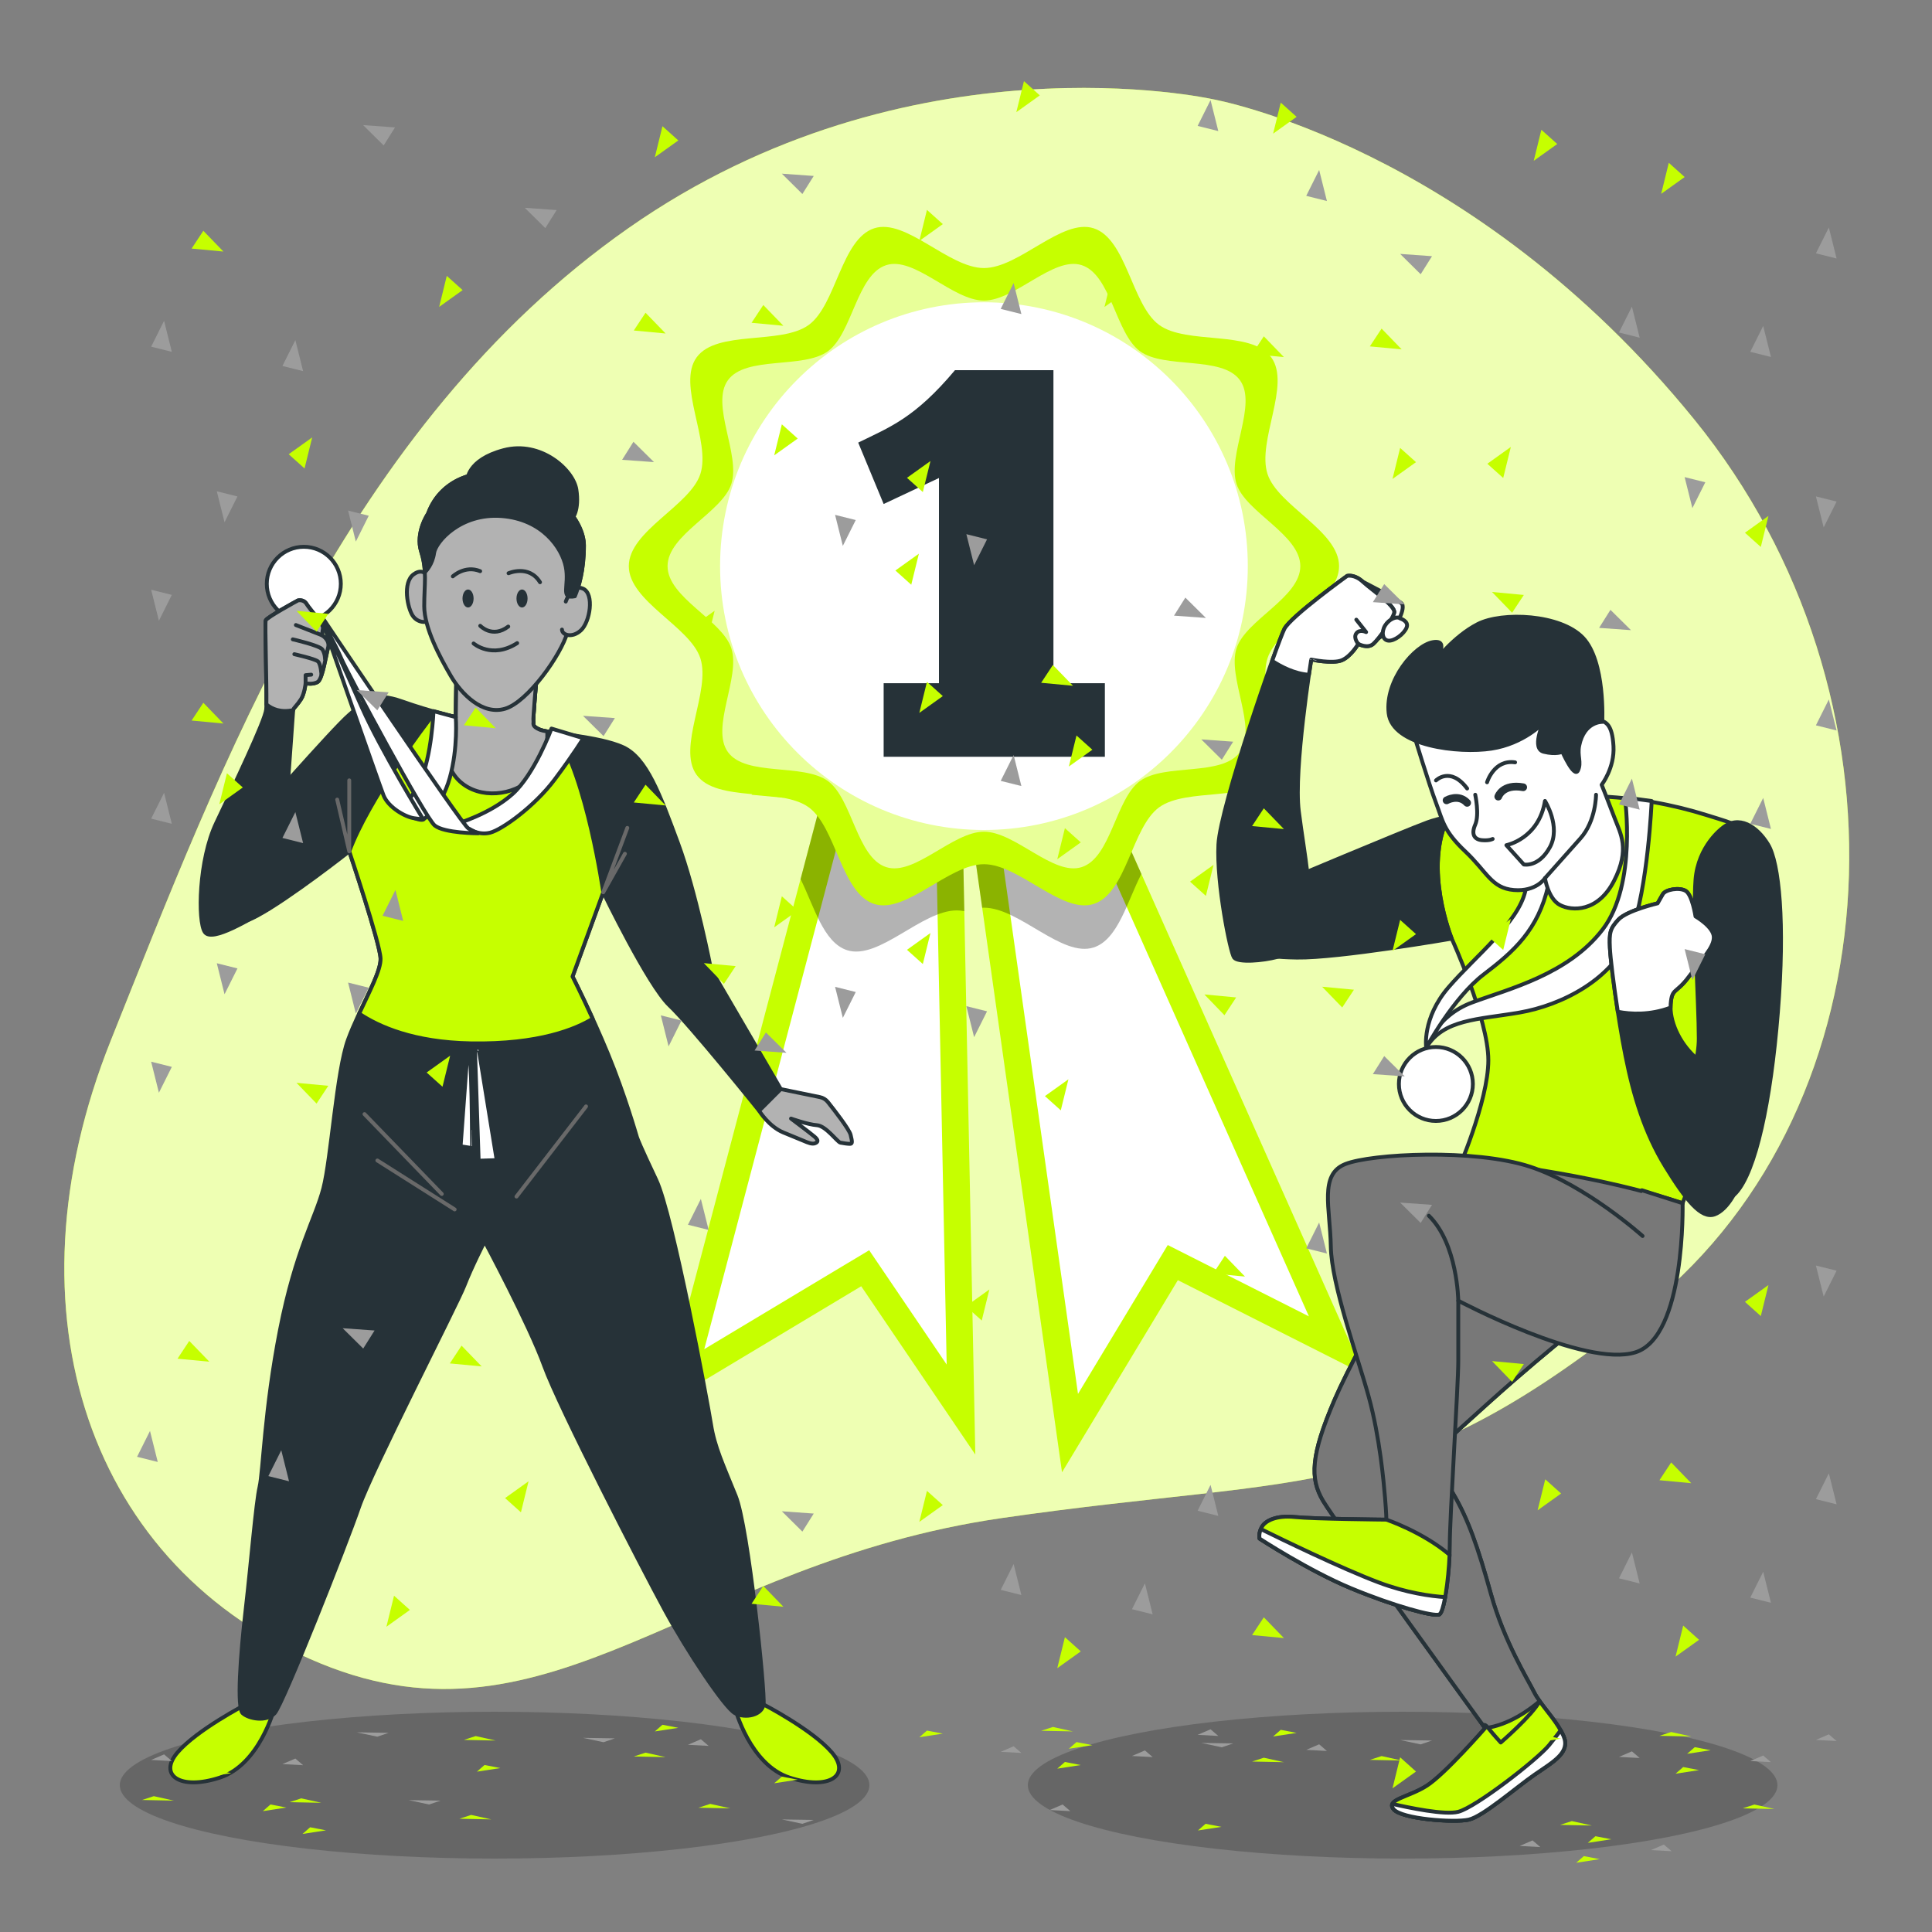 <?xml version="1.0" encoding="utf-8"?>
<!-- Generator: Adobe Illustrator 27.5.0, SVG Export Plug-In . SVG Version: 6.00 Build 0)  -->
<svg version="1.1" xmlns="http://www.w3.org/2000/svg" xmlns:xlink="http://www.w3.org/1999/xlink" x="0px" y="0px"
	 viewBox="0 0 500 500" style="enable-background:new 0 0 500 500;" xml:space="preserve">
<rect x="0" y="0" width="500" height="500" fill="#808080" stroke="none"/>
<g id="Background_Simple">
	<g>
		<path style="fill:#C6FF00;" d="M313.792,25.663c0,0-78.52-17.54-151.245,33.444C89.822,110.092,57.112,198.281,28.714,269.18
			c-28.398,70.899-5.235,136.946,54.321,161.348c59.556,24.402,95.776-26.032,176.396-37.683
			c80.62-11.651,103.055-2.985,167.249-55.056c64.193-52.071,69.639-158.002,11.84-229.172
			C380.72,37.446,313.792,25.663,313.792,25.663z"/>
		<path style="opacity:0.7;fill:#FFFFFF;" d="M313.792,25.663c0,0-78.52-17.54-151.245,33.444
			C89.822,110.092,57.112,198.281,28.714,269.18c-28.398,70.899-5.235,136.946,54.321,161.348
			c59.556,24.402,95.776-26.032,176.396-37.683c80.62-11.651,103.055-2.985,167.249-55.056
			c64.193-52.071,69.639-158.002,11.84-229.172C380.72,37.446,313.792,25.663,313.792,25.663z"/>
	</g>
</g>
<g id="Medal">
	<g>
		<g>
			<g>
				<defs>
					<polygon id="XMLID_2_" points="216.975,190.404 171.206,363.884 222.881,332.879 252.409,376.434 248.718,194.095 					"/>
				</defs>
				<use xlink:href="#XMLID_2_"  style="overflow:visible;fill:#C6FF00;"/>
				<clipPath id="XMLID_00000135680011877499886180000008978302121740083861_">
					<use xlink:href="#XMLID_2_"  style="overflow:visible;"/>
				</clipPath>
				<polygon style="clip-path:url(#XMLID_00000135680011877499886180000008978302121740083861_);fill:#FFFFFF;" points="
					224.94,323.556 182.263,349.161 222.147,197.988 241.906,200.285 245,353.146 				"/>
				<path style="opacity:0.3;clip-path:url(#XMLID_00000135680011877499886180000008978302121740083861_);" d="M249.563,235.801
					l-0.844-41.707l-31.743-3.691l-9.79,37.109c3.495,7.036,5.897,16.401,12.02,18.389c8.228,2.671,19.288-10.288,28.407-10.288
					C248.252,235.613,248.904,235.683,249.563,235.801z"/>
			</g>
			<g>
				<defs>
					<polygon id="XMLID_1_" points="280.058,191.726 352.998,355.647 304.829,331.306 274.849,381.029 249.314,200.449 					"/>
				</defs>
				<use xlink:href="#XMLID_1_"  style="overflow:visible;fill:#C6FF00;"/>
				<clipPath id="XMLID_00000139997112575447955130000015092247700568398488_">
					<use xlink:href="#XMLID_1_"  style="overflow:visible;"/>
				</clipPath>
				<polygon style="clip-path:url(#XMLID_00000139997112575447955130000015092247700568398488_);fill:#FFFFFF;" points="
					257.03,205.47 276.166,200.04 338.743,340.672 302.213,322.213 278.985,360.738 				"/>
				<path style="opacity:0.3;clip-path:url(#XMLID_00000139997112575447955130000015092247700568398488_);" d="M280.058,191.726
					l-30.744,8.723l4.876,34.48c0.151-0.007,0.303-0.02,0.453-0.02c9.118,0,20.179,12.96,28.407,10.288
					c6.307-2.048,8.667-11.922,12.34-19.016L280.058,191.726z"/>
			</g>
			<path style="fill:#C6FF00;" d="M346.551,146.515c0,9.118-15.847,15.62-18.519,23.847c-2.769,8.527,6.134,23.084,0.968,30.182
				c-5.217,7.169-21.847,3.173-29.016,8.39c-7.098,5.166-8.407,22.243-16.934,25.012c-8.228,2.672-19.289-10.288-28.407-10.288
				c-9.118,0-20.179,12.96-28.407,10.288c-8.527-2.769-9.837-19.846-16.935-25.012c-7.169-5.217-23.799-1.222-29.016-8.391
				c-5.166-7.098,3.737-21.654,0.968-30.182c-2.672-8.228-18.519-14.729-18.519-23.848c0-9.118,15.847-15.619,18.519-23.847
				c2.769-8.527-6.134-23.084-0.968-30.182c5.217-7.169,21.847-3.173,29.016-8.391c7.098-5.165,8.407-22.243,16.934-25.012
				c8.228-2.672,19.289,10.288,28.407,10.288c9.118,0,20.179-12.96,28.407-10.288c8.527,2.769,9.837,19.846,16.935,25.012
				c7.169,5.217,23.799,1.222,29.016,8.391c5.165,7.098-3.737,21.654-0.968,30.182C330.703,130.895,346.551,137.397,346.551,146.515
				z"/>
			<path style="opacity:0.6;fill:#FFFFFF;" d="M336.522,146.515c0,8.123-14.118,13.915-16.498,21.245
				c-2.467,7.597,5.465,20.565,0.862,26.889c-4.648,6.387-19.463,2.827-25.85,7.475c-6.323,4.602-7.49,19.816-15.086,22.283
				c-7.33,2.38-17.184-9.165-25.307-9.165c-8.123,0-17.977,11.546-25.307,9.166c-7.597-2.467-8.763-17.681-15.087-22.283
				c-6.387-4.648-21.202-1.088-25.85-7.475c-4.602-6.323,3.329-19.292,0.863-26.888c-2.38-7.33-16.498-13.122-16.498-21.245
				c0-8.123,14.118-13.915,16.498-21.245c2.467-7.597-5.465-20.565-0.863-26.889c4.648-6.387,19.463-2.827,25.85-7.475
				c6.323-4.602,7.49-19.816,15.087-22.283c7.33-2.38,17.184,9.165,25.307,9.165c8.123,0,17.977-11.546,25.307-9.166
				c7.597,2.467,8.763,17.681,15.087,22.283c6.387,4.648,21.202,1.088,25.85,7.475c4.602,6.323-3.329,19.291-0.863,26.888
				C322.404,132.6,336.522,138.391,336.522,146.515z"/>
			<path style="fill:none;" d="M346.551,146.515c0,9.118-15.847,15.62-18.519,23.847c-2.769,8.527,6.134,23.084,0.968,30.182
				c-5.217,7.169-21.847,3.173-29.016,8.39c-7.098,5.166-8.407,22.243-16.934,25.012c-8.228,2.672-19.289-10.288-28.407-10.288
				c-9.118,0-20.179,12.96-28.407,10.288c-8.527-2.769-9.837-19.846-16.935-25.012c-7.169-5.217-23.799-1.222-29.016-8.391
				c-5.166-7.098,3.737-21.654,0.968-30.182c-2.672-8.228-18.519-14.729-18.519-23.848c0-9.118,15.847-15.619,18.519-23.847
				c2.769-8.527-6.134-23.084-0.968-30.182c5.217-7.169,21.847-3.173,29.016-8.391c7.098-5.165,8.407-22.243,16.934-25.012
				c8.228-2.672,19.289,10.288,28.407,10.288c9.118,0,20.179-12.96,28.407-10.288c8.527,2.769,9.837,19.846,16.935,25.012
				c7.169,5.217,23.799,1.222,29.016,8.391c5.165,7.098-3.737,21.654-0.968,30.182C330.703,130.895,346.551,137.397,346.551,146.515
				z"/>
		</g>
		<g>
			<circle style="fill:#FFFFFF;" cx="254.643" cy="146.515" r="68.285"/>
			<g>
				<path style="fill:#263238;" d="M222.102,114.546c8.159-4.008,14.6-6.298,25.049-18.751h25.477v81.015h13.312v19.037h-57.253
					v-19.037h14.313v-53.103l-14.313,6.727L222.102,114.546z"/>
			</g>
		</g>
	</g>
</g>
<g id="Character_2">
	<g>
		<ellipse style="opacity:0.2;" cx="363" cy="462" rx="97" ry="19"/>
		<g>
			<g>
				<path style="fill:#C6FF00;stroke:#263238;stroke-linecap:round;stroke-linejoin:round;stroke-miterlimit:10;" d="
					M452.668,220.419c-1.522-7.104-2.368-6.766-10.994-9.472c-8.626-2.706-18.267-4.567-29.262-4.905
					c-10.994-0.338-18.944,2.199-18.944,2.199s-10.844,1.356-18.614,3.085c-6.669,13.317,0.854,31.59,0.854,31.59
					s9.472,20.805,9.472,31.461s-8.119,29.262-8.457,29.769c-0.338,0.507-25.033,43.47-31.291,58.016s-6.427,20.466-3.045,26.217
					c3.383,5.751,41.948,58.862,41.948,58.862s-10.318,11.84-15.054,14.885c-4.736,3.045-10.656,3.552-8.626,6.089
					c2.03,2.537,15.73,3.552,19.451,2.706s12.178-8.288,17.083-11.671c4.905-3.383,9.303-5.751,7.442-9.979
					c-1.861-4.229-5.92-7.95-7.611-11.333c-1.691-3.383-7.781-13.193-11.163-25.372c-3.383-12.178-5.92-19.452-9.81-26.048
					c-3.89-6.597-6.597-9.134-6.597-9.134s14.546-13.362,22.327-20.128c7.781-6.766,14.716-12.348,14.716-12.348
					s26.386-27.063,28.754-32.983c2.368-5.92,8.795-24.526,13.531-40.763C453.513,254.924,454.19,227.523,452.668,220.419z"/>
			</g>
			<g>
				
					<path id="XMLID_342_" style="fill:#263238;stroke:#263238;stroke-linecap:round;stroke-linejoin:round;stroke-miterlimit:10;" d="
					M375.708,242.915c0,0-7.523-18.273-0.854-31.59c-2.126,0.473-4.023,0.974-5.404,1.482c-6.427,2.368-37.719,15.561-40.933,16.914
					c-3.214,1.353-9.134,6.258-7.611,11.333c1.522,5.074,3.89,6.597,14.715,6.766C346.446,247.989,375.708,242.915,375.708,242.915z
					"/>
				
					<path id="XMLID_318_" style="fill:#FFFFFF;stroke:#263238;stroke-linecap:round;stroke-linejoin:round;stroke-miterlimit:10;" d="
					M352.704,150.563c0,0,9.641,4.905,10.149,5.751c0.507,0.846-0.169,2.706-0.846,4.059c-0.677,1.353-4.398,4.567-6.089,5.243
					c-1.691,0.676-0.338-4.398-0.338-7.273s-4.905-5.243-5.413-6.597C349.66,150.393,351.351,150.055,352.704,150.563z"/>
				
					<path id="XMLID_310_" style="fill:#263238;stroke:#263238;stroke-linecap:round;stroke-linejoin:round;stroke-miterlimit:10;" d="
					M334.268,246.636c0,0,0,0-3.721,1.015c-3.721,1.015-10.149,1.522-11.163,0.169c-1.015-1.353-4.567-19.282-4.06-29.262
					c0.508-9.979,15.392-52.604,17.084-55.817c1.691-3.214,16.238-13.701,16.238-13.701s1.861-0.507,4.059,1.522
					c2.199,2.03,8.457,6.258,8.119,7.95c-0.338,1.691-3.89,6.766-5.413,8.119c-1.522,1.353-3.89,0-3.89,0s-1.861,3.214-4.229,4.229
					c-2.368,1.015-7.95-0.169-7.95-0.169s-4.567,28.416-3.214,39.241c1.353,10.825,4.059,23.511,2.03,29.6"/>
				
					<path id="XMLID_325_" style="fill:#FFFFFF;stroke:#263238;stroke-linecap:round;stroke-linejoin:round;stroke-miterlimit:10;" d="
					M347.292,170.86c2.368-1.015,4.229-4.229,4.229-4.229s2.368,1.353,3.89,0c1.522-1.353,5.074-6.427,5.413-8.119
					c0.338-1.691-5.92-5.92-8.119-7.95c-2.199-2.03-4.059-1.522-4.059-1.522s-14.546,10.487-16.238,13.701
					c-0.411,0.781-1.602,3.893-3.175,8.293c2.328,1.533,5.806,3.342,9.514,3.597c0.355-2.44,0.596-3.941,0.596-3.941
					S344.924,171.875,347.292,170.86z"/>
				
					<path id="XMLID_319_" style="fill:#FFFFFF;stroke:#263238;stroke-linecap:round;stroke-linejoin:round;stroke-miterlimit:10;" d="
					M362.335,160.046c0,0,2.368,0.676,1.691,2.368c-0.677,1.691-3.214,3.552-4.736,3.383c-1.522-0.169-1.861-2.199-0.846-3.89
					C359.459,160.215,361.489,159.369,362.335,160.046z"/>
				<path id="XMLID_320_" style="fill:none;stroke:#263238;stroke-linecap:round;stroke-linejoin:round;stroke-miterlimit:10;" d="
					M351.52,166.631c0,0-1.353-1.522-0.507-2.706c0.846-1.184,2.537-0.338,2.537-0.338l-2.537-3.214"/>
			</g>
			<g>
				
					<circle id="XMLID_333_" style="fill:#FFFFFF;stroke:#263238;stroke-linecap:round;stroke-linejoin:round;stroke-miterlimit:10;" cx="371.606" cy="280.531" r="9.571"/>
				
					<path id="XMLID_337_" style="fill:#FFFFFF;stroke:#263238;stroke-linecap:round;stroke-linejoin:round;stroke-miterlimit:10;" d="
					M369.097,271.146c0,0,2.416-8.177,11.894-11.708c9.478-3.531,24.902-7.248,33.823-18.955c8.92-11.708,5.698-34.116,5.698-34.116
					l6.939,0.939c0,0-0.929,22.398-5.389,34.292c-4.46,11.894-18.026,18.584-28.805,20.442
					C382.478,263.898,373.557,263.712,369.097,271.146z"/>
				
					<path id="XMLID_338_" style="fill:#FFFFFF;stroke:#263238;stroke-linecap:round;stroke-linejoin:round;stroke-miterlimit:10;" d="
					M369.097,271.146c0,0-1.115-7.619,5.761-15.61c6.876-7.991,18.026-16.725,19.885-24.902c1.858-8.177-0.186-22.301-0.186-22.301
					l5.947-1.673c0,0,2.788,10.964,0.186,22.486c-2.602,11.522-8.92,17.097-16.725,23.044
					C376.159,258.137,369.097,271.146,369.097,271.146z"/>
			</g>
			<g>
				
					<path id="XMLID_324_" style="fill:#263238;stroke:#263238;stroke-linecap:round;stroke-linejoin:round;stroke-miterlimit:10;" d="
					M445.733,214.329c0,0-6.258,4.567-6.935,13.362c-0.677,8.796,0.846,31.968,0.846,41.102s-6.766,22.834-5.751,29.938
					c1.015,7.104,10.318,15.561,15.392,9.979c5.074-5.582,8.965-23.511,10.825-46.683c1.861-23.173,0.338-38.734-2.537-43.47
					C454.697,213.822,449.961,210.777,445.733,214.329z"/>
				<g id="XMLID_321_">
					
						<path id="XMLID_322_" style="fill:#263238;stroke:#263238;stroke-linecap:round;stroke-linejoin:round;stroke-miterlimit:10;" d="
						M451.315,301.776c-1.015,5.751-4.229,11.333-7.611,12.517c-3.383,1.184-7.273-3.552-12.686-12.348
						c-5.413-8.795-8.288-18.437-10.318-28.585c-2.03-10.148-3.89-24.187-4.059-28.078c-0.169-3.89,0-4.905,2.199-7.273
						c2.199-2.368,10.149-4.229,10.149-4.229s0.677-1.184,1.353-2.368c0.677-1.184,4.229-1.861,5.92-0.846
						c1.691,1.015,2.537,6.596,2.537,6.596s4.736,2.706,4.736,5.413s-3.045,5.582-6.427,10.149
						c-3.383,4.567-4.398,2.875-4.736,7.104c-0.338,4.229,2.03,9.81,6.258,13.701c4.229,3.89,10.318,8.626,12.009,16.238"/>
					
						<path id="XMLID_327_" style="fill:#FFFFFF;stroke:#263238;stroke-linecap:round;stroke-linejoin:round;stroke-miterlimit:10;" d="
						M432.343,260.767c-0.004-0.318,0.003-0.632,0.027-0.938c0.338-4.229,1.353-2.537,4.736-7.104
						c3.383-4.567,6.427-7.442,6.427-10.149s-4.736-5.413-4.736-5.413s-0.846-5.582-2.537-6.596
						c-1.691-1.015-5.243-0.338-5.92,0.846c-0.677,1.184-1.353,2.368-1.353,2.368s-7.95,1.86-10.149,4.229
						c-2.199,2.368-2.368,3.383-2.199,7.273c0.11,2.524,0.932,9.322,2.05,16.558C422.005,262.479,426.991,262.778,432.343,260.767z"
						/>
				</g>
			</g>
			
				<path id="XMLID_330_" style="fill:#787878;stroke:#263238;stroke-linecap:round;stroke-linejoin:round;stroke-miterlimit:10;" d="
				M435.457,311.391c-20.362-6.806-45.604-10.041-57.018-11.238c-0.94,2.337-1.624,3.852-1.717,3.992
				c-0.338,0.507-25.033,43.47-31.291,58.016s-6.427,20.466-3.045,26.217c3.383,5.751,41.948,58.862,41.948,58.862
				c6.199-0.759,11.734-4.924,14.132-6.975c-0.565-0.794-1.067-1.57-1.446-2.327c-1.691-3.383-7.781-13.193-11.163-25.372
				c-3.383-12.178-5.92-19.451-9.81-26.048c-3.89-6.597-6.597-9.134-6.597-9.134s14.546-13.362,22.327-20.128
				c7.781-6.766,14.715-12.348,14.715-12.348s26.386-27.063,28.754-32.983C435.313,311.758,435.384,311.577,435.457,311.391z"/>
			<g id="XMLID_323_">
				
					<path id="XMLID_331_" style="fill:#C6FF00;stroke:#263238;stroke-linecap:round;stroke-linejoin:round;stroke-miterlimit:10;" d="
					M398.466,440.264c-1.937,3.681-10.072,10.696-10.072,10.696s-2.03-2.199-3.214-3.721c-0.893-1.148-1.208-0.853-1.31-0.639
					c0.301,0.415,0.464,0.639,0.464,0.639s-10.318,11.84-15.054,14.885c-4.736,3.045-10.656,3.552-8.626,6.089
					c2.03,2.537,15.73,3.552,19.451,2.706c3.721-0.846,12.178-8.288,17.083-11.671c4.905-3.383,9.303-5.751,7.442-9.979
					C403.187,445.988,400.423,443.013,398.466,440.264z"/>
				
					<path id="XMLID_332_" style="fill:#FFFFFF;stroke:#263238;stroke-linecap:round;stroke-linejoin:round;stroke-miterlimit:10;" d="
					M377.399,468.89c-3.505,0.909-12.882-1.071-17.056-2.041c-0.186,0.394-0.113,0.835,0.311,1.364
					c2.03,2.537,15.73,3.552,19.451,2.706c3.721-0.846,12.178-8.288,17.083-11.671c4.905-3.383,9.303-5.751,7.442-9.979
					c-0.216-0.491-0.464-0.974-0.732-1.452c-0.886,1.177-1.915,2.507-2.989,3.82C397.865,455.358,381.966,467.706,377.399,468.89z"
					/>
			</g>
			<g id="XMLID_326_">
				
					<path id="XMLID_328_" style="fill:#787878;stroke:#263238;stroke-linecap:round;stroke-linejoin:round;stroke-miterlimit:10;" d="
					M425.097,319.875c0,0-14.715-13.193-29.093-17.929c-14.377-4.736-41.102-3.383-47.867-0.677
					c-6.766,2.706-3.89,11.333-3.721,21.312c0.169,9.979,6.935,28.416,9.81,38.903c2.875,10.487,3.89,22.158,4.229,26.217
					c0.338,4.059,0.338,5.582,0.338,5.582s-18.775-0.169-23.68-0.677c-4.905-0.508-7.781,1.015-8.626,2.706
					c-0.846,1.691-0.508,2.875-0.508,2.875s12.686,8.288,23.68,12.855c10.994,4.567,21.481,7.442,22.834,6.766
					c1.353-0.677,2.706-10.994,2.706-18.098s2.199-41.271,2.199-47.36c0-6.089,0-15.73,0-15.73s32.814,17.422,45.838,13.362
					c13.024-4.059,12.22-38.592,12.22-38.592l-10.529-3.356"/>
				
					<path id="XMLID_335_" style="fill:#C6FF00;stroke:#263238;stroke-linecap:round;stroke-linejoin:round;stroke-miterlimit:10;" d="
					M358.793,393.283c0,0-18.775-0.169-23.68-0.677c-4.905-0.508-7.781,1.015-8.626,2.706c-0.846,1.691-0.508,2.875-0.508,2.875
					s12.686,8.288,23.68,12.855c10.994,4.567,21.481,7.442,22.834,6.766c1.191-0.596,2.382-8.663,2.65-15.432
					C368.178,396.447,358.793,393.283,358.793,393.283z"/>
				
					<path id="XMLID_336_" style="fill:#FFFFFF;stroke:#263238;stroke-linecap:round;stroke-linejoin:round;stroke-miterlimit:10;" d="
					M372.494,417.809c0.531-0.265,1.061-2.016,1.51-4.473c-3.709-0.243-9.984-1.08-17.241-3.815
					c-9.564-3.604-25.145-11.182-30.46-13.801c-0.606,1.47-0.324,2.468-0.324,2.468s12.686,8.288,23.68,12.855
					C360.654,415.61,371.141,418.485,372.494,417.809z"/>
				<path id="XMLID_329_" style="fill:none;stroke:#263238;stroke-linecap:round;stroke-linejoin:round;stroke-miterlimit:10;" d="
					M377.399,336.62c0,0-0.169-14.715-7.611-21.989"/>
			</g>
			<g>
				<g>
					
						<path id="XMLID_26_" style="fill:#FFFFFF;stroke:#263238;stroke-linecap:round;stroke-linejoin:round;stroke-miterlimit:10;" d="
						M365.832,189.881c0,0,4.03,13.217,5.802,17.891c1.773,4.674,1.934,7.253,7.575,12.572c5.641,5.319,6.77,9.51,12.572,9.993
						c5.802,0.484,8.059-3.062,8.059-3.062s0.806,5.319,3.868,6.931c3.062,1.612,9.832,1.934,14.022-6.286
						c4.191-8.22,1.612-12.249,0.161-16.118c-1.451-3.868-3.385-8.704-3.385-8.704s3.385-4.352,3.062-9.993
						c-0.322-5.641-1.934-6.286-3.707-6.77c-1.773-0.484-6.769,2.74-8.865,1.773c-2.095-0.967,1.451-6.447-4.191-6.931
						c-5.641-0.484-11.444,7.253-21.598,8.059C369.055,190.043,365.51,186.819,365.832,189.881z"/>
					
						<path id="XMLID_308_" style="fill:#FFFFFF;stroke:#263238;stroke-linecap:round;stroke-linejoin:round;stroke-miterlimit:10;" d="
						M399.84,227.275c0,0,5.158-5.802,9.187-10.315c4.029-4.513,4.029-11.282,4.029-11.282"/>
					<path id="XMLID_311_" style="fill:none;stroke:#263238;stroke-linecap:round;stroke-linejoin:round;stroke-miterlimit:10;" d="
						M381.789,205.677c0,0,1.128,5.158,0,7.737c-1.128,2.579-0.161,3.868,1.773,4.029c1.934,0.161,2.74-0.322,2.74-0.322"/>
					
						<path id="XMLID_312_" style="fill:none;stroke:#263238;stroke-width:2;stroke-linecap:round;stroke-linejoin:round;stroke-miterlimit:10;" d="
						M387.752,206.16c0,0,1.128-3.385,6.447-2.418"/>
					
						<path id="XMLID_313_" style="fill:none;stroke:#263238;stroke-width:2;stroke-linecap:round;stroke-linejoin:round;stroke-miterlimit:10;" d="
						M374.374,207.128c0,0,3.062-1.773,5.319,0.645"/>
					<path id="XMLID_314_" style="fill:none;stroke:#263238;stroke-linecap:round;stroke-linejoin:round;stroke-miterlimit:10;" d="
						M371.634,201.97c0,0,3.707-3.707,8.059,2.095"/>
					<path id="XMLID_315_" style="fill:none;stroke:#263238;stroke-linecap:round;stroke-linejoin:round;stroke-miterlimit:10;" d="
						M384.851,202.453c0,0,1.773-5.964,7.253-5.158"/>
					<path id="XMLID_316_" style="fill:none;stroke:#263238;stroke-linecap:round;stroke-linejoin:round;stroke-miterlimit:10;" d="
						M389.848,218.732c0,0,8.381-1.612,9.993-11.444c0,0,4.181,6.624,1.28,11.943c-2.901,5.319-6.76,4.497-6.76,4.497
						L389.848,218.732z"/>
				</g>
				
					<path id="XMLID_24_" style="fill:#263238;stroke:#263238;stroke-linecap:round;stroke-linejoin:round;stroke-miterlimit:10;" d="
					M371.312,171.185c0,0,4.191-5.802-0.484-4.996c-4.674,0.806-12.411,9.832-11.444,18.374c0.967,8.542,18.213,10.477,26.594,9.187
					c8.381-1.289,13.378-6.608,13.378-6.608s-3.062,6.608,0.161,7.414c3.224,0.806,4.835,0,4.835,0s3.062,6.931,4.03,4.835
					c0.967-2.095-0.231-3.749,0.322-6.447c1.289-6.286,5.964-6.125,5.964-6.125s0.806-15.634-4.996-21.759
					c-5.802-6.125-20.953-6.77-27.239-3.546C376.147,164.738,371.312,171.185,371.312,171.185z"/>
			</g>
		</g>
	</g>
</g>
<g id="Character_1">
	<g>
		<ellipse style="opacity:0.2;" cx="128" cy="462" rx="97" ry="19"/>
		<g>
			<path id="XMLID_23_" style="fill:#C6FF00;stroke:#263238;stroke-linecap:round;stroke-linejoin:round;stroke-miterlimit:10;" d="
				M63.614,441.117c0,0-12.619,6.52-17.667,12.409c-5.048,5.889,0.631,9.885,10.937,6.52c10.306-3.365,14.091-17.877,14.091-17.877
				S67.4,439.224,63.614,441.117z"/>
			<path id="XMLID_25_" style="fill:#C6FF00;stroke:#263238;stroke-linecap:round;stroke-linejoin:round;stroke-miterlimit:10;" d="
				M197.611,441.117c0,0,12.619,6.52,17.667,12.409c5.048,5.889-0.631,9.885-10.937,6.52c-10.306-3.365-14.092-17.877-14.092-17.877
				S193.825,439.224,197.611,441.117z"/>
			<g>
				
					<path id="XMLID_295_" style="fill:#263238;stroke:#263238;stroke-linecap:round;stroke-linejoin:round;stroke-miterlimit:10;" d="
					M118.111,174.378l-0.156,11.215c0,0-6.386-1.402-13.863-4.05c-7.477-2.648-9.346-0.312-13.707,3.427
					c-4.361,3.738-25.234,27.726-27.414,29.751c-2.181,2.025-9.034,12.461-9.034,17.757c0,5.296,4.206,9.034,12.617,4.517
					c8.411-4.517,23.832-16.667,23.832-16.667s7.944,23.676,8.1,27.726c0.156,4.05-5.452,12.928-8.411,21.028
					c-2.96,8.1-4.361,30.685-6.386,38.474c-2.025,7.788-7.165,15.888-11.215,36.604c-4.05,20.717-4.361,36.604-5.296,40.654
					c-0.935,4.05-2.181,19.47-3.583,31.62s-2.336,25.545-0.779,26.947c1.558,1.402,6.075,2.336,8.256,0
					c2.181-2.336,18.536-43.77,21.807-53.271c3.271-9.502,25.389-52.492,27.259-57.321c1.869-4.829,5.296-11.527,5.296-11.527
					s11.527,21.495,15.421,32.243c3.894,10.748,25.234,52.181,31.153,63.084c5.919,10.903,15.576,25.389,18.224,26.791
					c2.648,1.402,6.914,0.538,7.381-2.265c0.467-2.804-3.954-45.866-7.225-53.966c-3.271-8.1-5.452-12.617-6.386-18.536
					s-9.969-54.362-14.174-63.24c-4.206-8.878-4.829-10.592-4.984-11.059c-0.156-0.467-3.115-10.904-7.477-21.495
					c-4.361-10.592-9.19-20.093-9.19-20.093l7.944-21.807c0,0,11.682,24.143,17.134,29.284c5.452,5.14,23.209,27.259,23.209,27.259
					l5.607-5.608l-18.069-30.997c0,0-3.894-20.094-8.567-32.71s-8.1-21.963-14.174-24.766c-6.075-2.804-19.159-3.583-21.495-4.517
					c-2.337-0.935-1.558-1.713-1.713-2.181c-0.156-0.467,0.779-10.903,0.779-10.903s-8.723,2.959-12.773,1.713
					C122.005,176.247,118.111,174.378,118.111,174.378z"/>
				
					<line style="fill:none;stroke:#696969;stroke-linecap:round;stroke-linejoin:round;stroke-miterlimit:10;" x1="151.667" y1="286.333" x2="133.667" y2="309.667"/>
				
					<line style="fill:none;stroke:#696969;stroke-linecap:round;stroke-linejoin:round;stroke-miterlimit:10;" x1="94.333" y1="288.333" x2="114.333" y2="309"/>
				
					<line style="fill:none;stroke:#696969;stroke-linecap:round;stroke-linejoin:round;stroke-miterlimit:10;" x1="97.667" y1="300.333" x2="117.667" y2="313"/>
			</g>
			
				<path id="XMLID_304_" style="fill:#C6FF00;stroke:#263238;stroke-linecap:round;stroke-linejoin:round;stroke-miterlimit:10;" d="
				M148.174,252.727l7.944-21.807c0,0-4.206-29.572-12.217-41.254c-1.968-0.287-3.48-0.538-4.138-0.802
				c-2.336-0.935-1.558-1.713-1.713-2.181c-0.156-0.467,0.779-10.903,0.779-10.903s-8.723,2.959-12.773,1.713
				c-4.05-1.246-7.944-3.115-7.944-3.115l-0.156,11.215c0,0-2.097-0.461-5.291-1.351c-3.42,4.398-17.246,22.618-22.279,36.086
				c0,0,7.944,23.676,8.1,27.726c0.113,2.933-2.798,8.4-5.536,14.27c5.071,3.404,14.139,7.426,28.901,7.693
				c17.783,0.321,27.314-3.777,31.532-6.369C150.501,257.306,148.174,252.727,148.174,252.727z"/>
			
				<path id="XMLID_305_" style="fill:#B2B2B2;stroke:#263238;stroke-linecap:round;stroke-linejoin:round;stroke-miterlimit:10;" d="
				M137.651,201.369c3.15-3.028,4.054-7.604,4.007-12.056c-0.858-0.151-1.52-0.298-1.895-0.448
				c-2.336-0.935-1.558-1.713-1.713-2.181c-0.156-0.467,0.779-10.903,0.779-10.903s-8.723,2.959-12.773,1.713
				c-4.05-1.246-7.944-3.115-7.944-3.115l-0.156,11.215c0,0-0.65-0.143-1.775-0.423c-0.859,3.311-2.516,12.209,2.866,17.089
				C124.168,206.906,132.829,206.004,137.651,201.369z"/>
			<path id="XMLID_21_" style="fill:#FFFFFF;stroke:#263238;stroke-linecap:round;stroke-linejoin:round;stroke-miterlimit:10;" d="
				M112.192,184.036c0,0-0.467,11.682-3.427,18.069c-2.959,6.386-6.075,7.321-6.075,7.321s1.402,0.935,3.894,2.025
				c2.492,1.09,2.959,0.623,2.959,0.623s4.673-2.96,6.854-10.748c2.181-7.788,1.558-15.732,1.558-15.732L112.192,184.036z"/>
			<g>
				
					<path id="XMLID_289_" style="fill:#263238;stroke:#263238;stroke-linecap:round;stroke-linejoin:round;stroke-miterlimit:10;" d="
					M120.954,124.342c0,0-0.196-5.289,9.403-7.836c9.599-2.547,18.023,5.094,18.807,10.187c0.784,5.094-0.784,7.836-1.959,8.228
					c-1.175,0.392-6.269-4.702-13.909-7.248C125.656,125.126,119.975,126.693,120.954,124.342z"/>
				<g>
					<g>
						
							<path id="XMLID_287_" style="fill:#B2B2B2;stroke:#263238;stroke-linecap:round;stroke-linejoin:round;stroke-miterlimit:10;" d="
							M111.159,150.006c0,0-1.175-3.526-4.114-1.371c-2.939,2.155-1.567,8.816-0.196,10.775c1.371,1.959,4.114,1.959,4.702,0.588
							c0.588-1.371,0.588-9.208,0.588-9.208"/>
						
							<path id="XMLID_288_" style="fill:#B2B2B2;stroke:#263238;stroke-linecap:round;stroke-linejoin:round;stroke-miterlimit:10;" d="
							M110.767,132.962c0,0-3.33,4.898-1.763,9.795c1.567,4.898,0.784,8.424,0.784,14.105c0,5.681,4.114,13.322,6.857,18.023
							c2.743,4.702,8.207,10.29,14.084,8.527c5.877-1.763,14.518-14.012,16.085-19.694c1.567-5.681,0.98-7.053,1.959-9.403
							c0.979-2.351,2.351-6.661,2.351-13.126c0-6.465-7.64-15.085-17.044-17.827C124.676,120.62,114.293,123.363,110.767,132.962z"
							/>
						
							<path id="XMLID_290_" style="fill:#B2B2B2;stroke:#263238;stroke-linecap:round;stroke-linejoin:round;stroke-miterlimit:10;" d="
							M146.422,155.687c0,0,1.567-4.702,4.506-3.33c2.939,1.371,1.763,8.62-0.588,10.775c-2.351,2.155-4.898,1.175-4.898-0.196"/>
						
							<path id="XMLID_292_" style="fill:none;stroke:#263238;stroke-linecap:round;stroke-linejoin:round;stroke-miterlimit:10;" d="
							M124.285,161.956c0,0,3.134,3.33,7.249,0.196"/>
						
							<path id="XMLID_294_" style="fill:none;stroke:#263238;stroke-linecap:round;stroke-linejoin:round;stroke-miterlimit:10;" d="
							M122.564,166.529c0,0,4.745,4.119,11.282-0.09"/>
						<ellipse id="XMLID_291_" style="fill:#263238;" cx="121.131" cy="154.889" rx="1.433" ry="2.328"/>
						<ellipse id="XMLID_296_" style="fill:#263238;" cx="135.099" cy="154.889" rx="1.433" ry="2.328"/>
						
							<path id="XMLID_297_" style="fill:none;stroke:#263238;stroke-linecap:round;stroke-linejoin:round;stroke-miterlimit:10;" d="
							M117.191,149.159c0,0,3.134-2.955,7.074-1.343"/>
						
							<path id="XMLID_298_" style="fill:none;stroke:#263238;stroke-linecap:round;stroke-linejoin:round;stroke-miterlimit:10;" d="
							M131.607,148.353c0,0,5.283-2.328,8.148,2.328"/>
					</g>
					
						<path id="XMLID_293_" style="fill:#263238;stroke:#263238;stroke-linecap:round;stroke-linejoin:round;stroke-miterlimit:10;" d="
						M134.08,123.363c-9.404-2.743-19.786,0-23.313,9.599c0,0-3.33,4.898-1.763,9.795c0.551,1.721,0.808,3.272,0.914,4.807
						l0.262,0.287c0,0,1.763-1.763,2.155-4.702s6.857-10.383,17.435-9.599c10.579,0.784,15.672,8.228,16.652,13.126
						c0.98,4.898-1.567,8.424,2.351,7.64c0.979-2.351,2.351-6.661,2.351-13.126C151.123,134.725,143.483,126.105,134.08,123.363z"/>
				</g>
			</g>
			
				<path id="XMLID_299_" style="fill:#B2B2B2;stroke:#263238;stroke-linecap:round;stroke-linejoin:round;stroke-miterlimit:10;" d="
				M202.068,281.855l10.122,2.08c0.812,0.167,1.54,0.612,2.057,1.261c1.701,2.135,5.528,7.048,5.89,8.498
				c0.467,1.869,0.467,2.336-0.156,2.336c-0.623,0-1.713-0.156-2.492-0.311c-0.779-0.156-3.738-4.361-6.075-4.517
				c-2.336-0.156-6.698-1.713-6.698-1.713s4.984,3.738,6.075,4.673c1.09,0.935,0.935,1.402,0.156,1.713
				c-0.779,0.312-1.869-0.156-2.96-0.623c-1.09-0.467-1.558-0.623-5.296-2.181c-3.738-1.558-6.231-5.607-6.231-5.607
				L202.068,281.855z"/>
			
				<polyline id="XMLID_301_" style="fill:none;stroke:#696969;stroke-linecap:round;stroke-linejoin:round;stroke-miterlimit:10;" points="
				162.348,214.254 156.118,230.92 161.725,220.952 			"/>
			
				<polyline id="XMLID_302_" style="fill:none;stroke:#696969;stroke-linecap:round;stroke-linejoin:round;stroke-miterlimit:10;" points="
				90.385,201.948 90.385,220.329 87.27,206.933 			"/>
			<path id="XMLID_20_" style="fill:#FFFFFF;stroke:#263238;stroke-linecap:round;stroke-linejoin:round;stroke-miterlimit:10;" d="
				M121.227,214.41c0,0,2.492,1.869,5.607,1.09c3.115-0.779,11.527-6.854,16.667-13.707c5.14-6.854,7.477-10.748,7.477-10.748
				l-8.256-2.492c0,0-4.361,11.838-10.125,16.978c-5.763,5.14-14.33,7.633-14.33,7.633L121.227,214.41z"/>
			<path id="XMLID_18_" style="fill:#FFFFFF;stroke:#263238;stroke-linecap:round;stroke-linejoin:round;stroke-miterlimit:10;" d="
				M82.753,158.802c0,0,36.76,54.673,38.474,55.608c1.713,0.935,2.492,1.246,2.492,1.246s-8.723,0-11.215-2.025
				c-2.492-2.025-22.43-39.097-24.143-43.147c-1.714-4.05-4.673-9.034-4.673-9.034l-1.558-2.96L82.753,158.802z"/>
			<path id="XMLID_19_" style="fill:#FFFFFF;stroke:#263238;stroke-linecap:round;stroke-linejoin:round;stroke-miterlimit:10;" d="
				M82.753,158.802c0,0,15.265,43.925,16.511,47.041c1.246,3.115,5.607,5.607,7.944,5.919c2.336,0.311,2.336,0.311,2.336,0.311
				s-11.059-18.069-15.888-28.972C88.828,172.197,82.753,158.802,82.753,158.802z"/>
			
				<circle id="XMLID_16_" style="fill:#FFFFFF;stroke:#263238;stroke-linecap:round;stroke-linejoin:round;stroke-miterlimit:10;" cx="78.625" cy="151.092" r="9.58"/>
			<g id="XMLID_15_">
				
					<path id="XMLID_303_" style="fill:#263238;stroke:#263238;stroke-linecap:round;stroke-linejoin:round;stroke-miterlimit:10;" d="
					M69.669,235.126c-4.984,2.648-14.798,8.878-16.667,6.075c-1.869-2.804-1.558-18.692,2.959-28.193
					c4.517-9.502,12.665-26.492,12.93-29.404c0.265-2.913-0.397-22.243-0.132-23.038c0.265-0.794,8.341-5.163,8.341-5.163
					s1.456-0.397,2.251,0.927c0.794,1.324,4.369,5.163,4.237,6.223c-0.132,1.059-0.265,1.854-0.265,1.854s2.118,1.192,1.589,3.178
					c-0.53,1.986-1.456,8.076-2.648,8.871c-1.192,0.794-3.178,0.397-3.178,0.397s-0.265,2.648-1.192,4.104
					c-0.927,1.456-1.854,2.251-1.986,2.648c-0.132,0.397-2.969,46.227-4.527,47.784"/>
				<g>
					
						<path id="XMLID_309_" style="fill:#B2B2B2;stroke:#263238;stroke-linecap:round;stroke-linejoin:round;stroke-miterlimit:10;" d="
						M83.324,164.405c0,0,0.132-0.794,0.265-1.854c0.132-1.059-3.442-4.899-4.237-6.223c-0.794-1.324-2.251-0.927-2.251-0.927
						s-8.076,4.369-8.341,5.163c-0.239,0.716,0.276,16.494,0.185,21.73c1.476,1.231,3.713,2.174,6.943,1.482
						c0.01-0.099,0.017-0.161,0.022-0.174c0.132-0.397,1.059-1.192,1.986-2.648c0.927-1.456,1.192-4.104,1.192-4.104
						s1.986,0.397,3.178-0.397c1.192-0.794,2.118-6.885,2.648-8.871C85.442,165.597,83.324,164.405,83.324,164.405z"/>
					
						<line id="XMLID_306_" style="fill:none;stroke:#263238;stroke-linecap:round;stroke-linejoin:round;stroke-miterlimit:10;" x1="83.324" y1="164.405" x2="76.571" y2="161.757"/>
					<path id="XMLID_300_" style="fill:none;stroke:#263238;stroke-linecap:round;stroke-linejoin:round;stroke-miterlimit:10;" d="
						M75.777,165.465c0,0,7.017,1.589,7.679,2.648c0.662,1.059,0.662,2.383,0.662,2.383"/>
					<path id="XMLID_307_" style="fill:none;stroke:#263238;stroke-linecap:round;stroke-linejoin:round;stroke-miterlimit:10;" d="
						M76.174,169.304c0,0,5.296,1.192,6.09,1.854c0.794,0.662,0.927,3.442,0.927,3.442"/>
					
						<polyline id="XMLID_14_" style="fill:none;stroke:#263238;stroke-linecap:round;stroke-linejoin:round;stroke-miterlimit:10;" points="
						79.087,176.851 79.087,174.732 80.543,174.6 					"/>
				</g>
			</g>
			<path id="XMLID_22_" style="fill:#FFFFFF;stroke:#263238;stroke-linecap:round;stroke-linejoin:round;stroke-miterlimit:10;" d="
				M121.071,271.108l-1.869,25.545l2.96,0.467C122.161,297.12,122.161,270.173,121.071,271.108z"/>
			<path id="XMLID_17_" style="fill:#FFFFFF;stroke:#263238;stroke-linecap:round;stroke-linejoin:round;stroke-miterlimit:10;" d="
				M122.94,272.042l0.935,28.349l4.673-0.156l-4.517-27.882C124.03,272.354,123.252,269.706,122.94,272.042z"/>
		</g>
	</g>
</g>
<g id="Confetti">
	<g>
		<polygon style="fill:#9C9C9C;" points="202.342,44.947 207.657,50.206 210.593,45.537 		"/>
		<polygon style="fill:#9C9C9C;" points="135.809,53.778 141.123,59.037 144.059,54.369 		"/>
		<polygon style="fill:#9C9C9C;" points="93.979,32.382 99.294,37.641 102.23,32.973 		"/>
		<polygon style="fill:#9C9C9C;" points="262.326,73.255 258.983,79.943 264.332,81.28 		"/>
		<polygon style="fill:#9C9C9C;" points="313.289,25.898 309.946,32.585 315.296,33.923 		"/>
		<polygon style="fill:#C6FF00;" points="202.74,84.31 197.542,78.935 194.504,83.538 		"/>
		<polygon style="fill:#C6FF00;" points="172.262,86.308 167.064,80.934 164.026,85.536 		"/>
		<polygon style="fill:#C6FF00;" points="237.919,62.35 244,58 239.895,54.318 		"/>
		<polygon style="fill:#C6FF00;" points="169.468,40.697 175.549,36.347 171.445,32.665 		"/>
		<polygon style="fill:#C6FF00;" points="285.836,79.447 291.917,75.098 287.812,71.415 		"/>
		<polygon style="fill:#9C9C9C;" points="42.462,83.027 39.119,89.715 44.468,91.052 		"/>
		<polygon style="fill:#9C9C9C;" points="76.438,88.023 73.094,94.711 78.444,96.048 		"/>
		<polygon style="fill:#C6FF00;" points="57.821,65.102 52.624,59.728 49.586,64.33 		"/>
		<polygon style="fill:#C6FF00;" points="200.365,117.846 206.446,113.497 202.341,109.814 		"/>
		<polygon style="fill:#9C9C9C;" points="362.354,65.712 367.669,70.97 370.605,66.302 		"/>
		<polygon style="fill:#9C9C9C;" points="422.338,79.363 418.995,86.05 424.345,87.388 		"/>
		<polygon style="fill:#9C9C9C;" points="341.397,43.996 338.053,50.684 343.403,52.021 		"/>
		<polygon style="fill:#9C9C9C;" points="456.314,84.359 452.97,91.047 458.32,92.384 		"/>
		<polygon style="fill:#9C9C9C;" points="473.302,58.877 469.958,65.565 475.308,66.902 		"/>
		<polygon style="fill:#C6FF00;" points="362.752,90.417 357.554,85.043 354.516,89.645 		"/>
		<polygon style="fill:#C6FF00;" points="332.274,92.415 327.076,87.041 324.038,91.644 		"/>
		<polygon style="fill:#C6FF00;" points="396.929,41.618 403.01,37.268 398.905,33.586 		"/>
		<polygon style="fill:#C6FF00;" points="329.481,34.59 335.562,30.24 331.457,26.558 		"/>
		<polygon style="fill:#C6FF00;" points="429.909,50.168 435.99,45.818 431.885,42.136 		"/>
		<polygon style="fill:#C6FF00;" points="360.377,123.954 366.458,119.604 362.353,115.922 		"/>
		<polygon style="fill:#C6FF00;" points="113.649,79.427 119.73,75.077 115.625,71.395 		"/>
		<polygon style="fill:#9C9C9C;" points="312.084,159.92 306.769,154.661 303.833,159.329 		"/>
		<polygon style="fill:#9C9C9C;" points="363.547,156.423 358.232,151.164 355.296,155.832 		"/>
		<polygon style="fill:#9C9C9C;" points="422.098,163.086 416.783,157.827 413.847,162.495 		"/>
		<polygon style="fill:#9C9C9C;" points="252.1,146.269 255.444,139.582 250.094,138.244 		"/>
		<polygon style="fill:#9C9C9C;" points="218.125,141.273 221.468,134.585 216.118,133.248 		"/>
		<polygon style="fill:#C6FF00;" points="386.133,153.202 391.331,158.576 394.369,153.974 		"/>
		<polygon style="fill:#C6FF00;" points="237.808,143.295 231.727,147.645 235.831,151.327 		"/>
		<polygon style="fill:#C6FF00;" points="240.805,119.312 234.724,123.662 238.829,127.344 		"/>
		<polygon style="fill:#9C9C9C;" points="471.964,136.497 475.308,129.81 469.958,128.473 		"/>
		<polygon style="fill:#9C9C9C;" points="437.989,131.501 441.332,124.814 435.982,123.476 		"/>
		<polygon style="fill:#C6FF00;" points="457.672,133.523 451.591,137.873 455.695,141.555 		"/>
		<polygon style="fill:#9C9C9C;" points="169.251,119.591 163.936,114.332 161,119 		"/>
		<polygon style="fill:#9C9C9C;" points="92.088,140.162 95.432,133.474 90.082,132.137 		"/>
		<polygon style="fill:#9C9C9C;" points="58.113,135.165 61.456,128.478 56.106,127.141 		"/>
		<polygon style="fill:#9C9C9C;" points="41.125,160.647 44.468,153.96 39.119,152.622 		"/>
		<polygon style="fill:#C6FF00;" points="76.729,158.087 81.927,163.461 84.965,158.859 		"/>
		<polygon style="fill:#C6FF00;" points="184.946,158.062 178.865,162.412 182.97,166.094 		"/>
		<line style="fill:#C6FF00;" x1="71.714" y1="141.537" x2="75.819" y2="145.22"/>
		<polygon style="fill:#C6FF00;" points="80.793,113.205 74.712,117.555 78.817,121.237 		"/>
		<polygon style="fill:#C6FF00;" points="391.006,115.668 384.925,120.018 389.03,123.7 		"/>
		<polygon style="fill:#9C9C9C;" points="150.88,185.249 156.194,190.507 159.13,185.839 		"/>
		<polygon style="fill:#9C9C9C;" points="92.329,178.585 97.644,183.844 100.579,179.176 		"/>
		<polygon style="fill:#9C9C9C;" points="262.326,195.402 258.983,202.089 264.332,203.427 		"/>
		<polygon style="fill:#9C9C9C;" points="102.344,230.313 99,237 104.35,238.337 		"/>
		<polygon style="fill:#C6FF00;" points="202.74,206.456 197.542,201.082 194.504,205.684 		"/>
		<polygon style="fill:#C6FF00;" points="172.262,208.455 167.064,203.08 164.026,207.683 		"/>
		<polygon style="fill:#C6FF00;" points="128.294,188.469 123.096,183.095 120.058,187.697 		"/>
		<polygon style="fill:#C6FF00;" points="277.685,177.477 272.487,172.103 269.45,176.705 		"/>
		<polygon style="fill:#C6FF00;" points="237.919,184.497 244,180.147 239.895,176.464 		"/>
		<polygon style="fill:#C6FF00;" points="276.619,198.376 282.7,194.026 278.595,190.344 		"/>
		<polygon style="fill:#C6FF00;" points="273.621,222.359 279.702,218.009 275.597,214.327 		"/>
		<polygon style="fill:#9C9C9C;" points="42.462,205.174 39.119,211.861 44.468,213.199 		"/>
		<polygon style="fill:#9C9C9C;" points="76.438,210.17 73.094,216.858 78.444,218.195 		"/>
		<polygon style="fill:#C6FF00;" points="57.821,187.249 52.624,181.875 49.586,186.477 		"/>
		<polygon style="fill:#C6FF00;" points="56.755,208.148 62.836,203.798 58.731,200.116 		"/>
		<polygon style="fill:#C6FF00;" points="200.365,239.993 206.446,235.643 202.341,231.961 		"/>
		<polygon style="fill:#9C9C9C;" points="310.892,191.356 316.206,196.615 319.142,191.947 		"/>
		<polygon style="fill:#9C9C9C;" points="422.338,201.509 418.995,208.197 424.345,209.534 		"/>
		<polygon style="fill:#9C9C9C;" points="456.314,206.506 452.97,213.193 458.32,214.531 		"/>
		<polygon style="fill:#9C9C9C;" points="473.302,181.024 469.958,187.712 475.308,189.049 		"/>
		<polygon style="fill:#C6FF00;" points="332.274,214.562 327.076,209.188 324.038,213.79 		"/>
		<polygon style="fill:#C6FF00;" points="322.198,330.374 317,325 313.962,329.603 		"/>
		<polygon style="fill:#C6FF00;" points="263.024,29.032 269.105,24.682 265,21 		"/>
		<polygon style="fill:#C6FF00;" points="360.377,246.1 366.458,241.751 362.353,238.068 		"/>
		<polygon style="fill:#C6FF00;" points="123.42,226.003 129.501,221.654 125.397,217.971 		"/>
		<polygon style="fill:#9C9C9C;" points="363.547,278.569 358.232,273.31 355.296,277.979 		"/>
		<polygon style="fill:#9C9C9C;" points="252.1,268.416 255.444,261.728 250.094,260.391 		"/>
		<polygon style="fill:#9C9C9C;" points="218.125,263.419 221.468,256.732 216.118,255.395 		"/>
		<polygon style="fill:#C6FF00;" points="311.687,257.362 316.885,262.736 319.923,258.134 		"/>
		<polygon style="fill:#C6FF00;" points="342.165,255.363 347.363,260.737 350.4,256.135 		"/>
		<polygon style="fill:#C6FF00;" points="386.133,352.247 391.331,357.622 394.369,353.019 		"/>
		<polygon style="fill:#C6FF00;" points="276.508,279.321 270.426,283.671 274.531,287.354 		"/>
		<polygon style="fill:#C6FF00;" points="240.805,241.459 234.724,245.809 238.829,249.491 		"/>
		<polygon style="fill:#9C9C9C;" points="471.964,335.543 475.308,328.855 469.958,327.518 		"/>
		<polygon style="fill:#9C9C9C;" points="437.989,253.648 441.332,246.96 435.982,245.623 		"/>
		<polygon style="fill:#C6FF00;" points="457.672,332.569 451.591,336.918 455.695,340.601 		"/>
		<polygon style="fill:#C6FF00;" points="314.062,223.825 307.98,228.174 312.085,231.857 		"/>
		<polygon style="fill:#9C9C9C;" points="203.535,272.462 198.22,267.203 195.284,271.871 		"/>
		<polygon style="fill:#9C9C9C;" points="92.088,262.309 95.432,255.621 90.082,254.284 		"/>
		<polygon style="fill:#9C9C9C;" points="173.029,270.802 176.373,264.115 171.023,262.777 		"/>
		<polygon style="fill:#9C9C9C;" points="58.113,257.312 61.456,250.625 56.106,249.287 		"/>
		<polygon style="fill:#9C9C9C;" points="41.125,282.794 44.468,276.106 39.119,274.769 		"/>
		<polygon style="fill:#C6FF00;" points="182.153,249.256 187.351,254.63 190.388,250.028 		"/>
		<polygon style="fill:#C6FF00;" points="76.729,280.233 81.927,285.608 84.965,281.005 		"/>
		<polygon style="fill:#C6FF00;" points="116.495,273.214 110.414,277.564 114.519,281.246 		"/>
		<polygon style="fill:#C6FF00;" points="136.793,383.352 130.712,387.701 134.817,391.384 		"/>
		<polygon style="fill:#C6FF00;" points="256.05,333.717 249.968,338.067 254.073,341.75 		"/>
		<polygon style="fill:#C6FF00;" points="391.006,237.815 384.925,242.164 389.03,245.847 		"/>
		<polygon style="fill:#9C9C9C;" points="202.342,391.119 207.657,396.378 210.593,391.71 		"/>
		<polygon style="fill:#9C9C9C;" points="88.685,343.741 94,349 96.936,344.332 		"/>
		<polygon style="fill:#9C9C9C;" points="262.326,404.77 258.983,411.458 264.332,412.795 		"/>
		<polygon style="fill:#9C9C9C;" points="181.385,310.276 178.041,316.964 183.391,318.301 		"/>
		<polygon style="fill:#9C9C9C;" points="296.302,409.767 292.958,416.454 298.308,417.791 		"/>
		<polygon style="fill:#9C9C9C;" points="313.289,384.285 309.946,390.972 315.296,392.31 		"/>
		<polygon style="fill:#C6FF00;" points="202.74,415.824 197.542,410.45 194.504,415.052 		"/>
		<polygon style="fill:#C6FF00;" points="124.65,353.625 119.452,348.251 116.414,352.853 		"/>
		<polygon style="fill:#C6FF00;" points="237.919,393.865 244,389.515 239.895,385.832 		"/>
		<polygon style="fill:#C6FF00;" points="273.621,431.727 279.702,427.377 275.597,423.695 		"/>
		<polygon style="fill:#9C9C9C;" points="38.819,370.33 35.475,377.017 40.825,378.354 		"/>
		<polygon style="fill:#9C9C9C;" points="72.794,375.326 69.451,382.013 74.8,383.351 		"/>
		<polygon style="fill:#C6FF00;" points="54.178,352.405 48.98,347.03 45.942,351.633 		"/>
		<polygon style="fill:#C6FF00;" points="200.365,456.714 206.446,452.364 202.341,448.682 		"/>
		<polygon style="fill:#9C9C9C;" points="362.354,311.227 367.669,316.485 370.605,311.817 		"/>
		<polygon style="fill:#9C9C9C;" points="422.338,401.776 418.995,408.464 424.345,409.801 		"/>
		<polygon style="fill:#9C9C9C;" points="341.397,316.384 338.053,323.071 343.403,324.409 		"/>
		<polygon style="fill:#9C9C9C;" points="456.314,406.773 452.97,413.46 458.32,414.797 		"/>
		<polygon style="fill:#9C9C9C;" points="473.302,381.291 469.958,387.978 475.308,389.316 		"/>
		<polygon style="fill:#C6FF00;" points="332.274,423.93 327.076,418.556 324.038,423.158 		"/>
		<polygon style="fill:#C6FF00;" points="437.698,383.851 432.5,378.477 429.462,383.079 		"/>
		<polygon style="fill:#C6FF00;" points="397.931,390.871 404.012,386.521 399.907,382.839 		"/>
		<polygon style="fill:#C6FF00;" points="433.633,428.733 439.714,424.383 435.609,420.701 		"/>
		<polygon style="fill:#C6FF00;" points="360.377,462.821 366.458,458.471 362.353,454.789 		"/>
		<polygon style="fill:#C6FF00;" points="100,421 106.081,416.65 101.976,412.968 		"/>
		<polygon style="fill:#9C9C9C;" points="202.342,470.871 207.657,472 210.593,470.998 		"/>
		<polygon style="fill:#9C9C9C;" points="150.88,449.757 156.194,450.887 159.13,449.884 		"/>
		<polygon style="fill:#9C9C9C;" points="92.329,448.327 97.644,449.456 100.579,448.454 		"/>
		<polygon style="fill:#9C9C9C;" points="262.326,451.937 258.983,453.373 264.332,453.66 		"/>
		<polygon style="fill:#9C9C9C;" points="181.385,450.114 178.041,451.549 183.391,451.836 		"/>
		<polygon style="fill:#9C9C9C;" points="296.302,453.01 292.958,454.446 298.308,454.733 		"/>
		<polygon style="fill:#9C9C9C;" points="313.289,447.539 309.946,448.975 315.296,449.262 		"/>
		<polygon style="fill:#C6FF00;" points="189,468 183.802,466.846 180.764,467.834 		"/>
		<polygon style="fill:#C6FF00;" points="172.262,454.739 167.064,453.586 164.026,454.574 		"/>
		<polygon style="fill:#C6FF00;" points="128.294,450.449 123.096,449.295 120.058,450.283 		"/>
		<polygon style="fill:#C6FF00;" points="277.685,448.089 272.487,446.935 269.45,447.923 		"/>
		<polygon style="fill:#C6FF00;" points="237.919,449.596 244,448.662 239.895,447.872 		"/>
		<polygon style="fill:#C6FF00;" points="169.468,448.094 175.549,447.16 171.445,446.37 		"/>
		<polygon style="fill:#C6FF00;" points="276.619,452.576 282.7,451.642 278.595,450.851 		"/>
		<polygon style="fill:#C6FF00;" points="273.621,457.724 279.702,456.791 275.597,456 		"/>
		<polygon style="fill:#9C9C9C;" points="42.462,454.035 39.119,455.471 44.468,455.758 		"/>
		<polygon style="fill:#9C9C9C;" points="76.438,455.108 73.094,456.543 78.444,456.831 		"/>
		<polygon style="fill:#C6FF00;" points="45,466 39.802,464.846 36.764,465.834 		"/>
		<polygon style="fill:#C6FF00;" points="68.024,468.724 74.105,467.79 70,467 		"/>
		<polygon style="fill:#C6FF00;" points="53.757,459.822 59.838,458.888 55.733,458.098 		"/>
		<polygon style="fill:#C6FF00;" points="200.365,461.51 206.446,460.576 202.341,459.786 		"/>
		<polygon style="fill:#9C9C9C;" points="362.354,450.318 367.669,451.447 370.605,450.444 		"/>
		<polygon style="fill:#9C9C9C;" points="310.892,451.069 316.206,452.198 319.142,451.195 		"/>
		<polygon style="fill:#9C9C9C;" points="422.338,453.248 418.995,454.684 424.345,454.971 		"/>
		<polygon style="fill:#9C9C9C;" points="341.397,451.425 338.053,452.861 343.403,453.148 		"/>
		<polygon style="fill:#9C9C9C;" points="456.314,454.321 452.97,455.757 458.32,456.044 		"/>
		<polygon style="fill:#9C9C9C;" points="275,467 271.656,468.436 277.006,468.723 		"/>
		<polygon style="fill:#9C9C9C;" points="473.302,448.851 469.958,450.286 475.308,450.573 		"/>
		<polygon style="fill:#C6FF00;" points="362.752,455.621 357.554,454.468 354.516,455.456 		"/>
		<polygon style="fill:#C6FF00;" points="332.274,456.051 327.076,454.897 324.038,455.885 		"/>
		<polygon style="fill:#C6FF00;" points="459.236,468.166 454.038,467.012 451,468 		"/>
		<polygon style="fill:#C6FF00;" points="437.698,449.4 432.5,448.246 429.462,449.234 		"/>
		<polygon style="fill:#C6FF00;" points="397.931,450.907 404.012,449.973 399.907,449.183 		"/>
		<polygon style="fill:#C6FF00;" points="329.481,449.405 335.562,448.472 331.457,447.681 		"/>
		<polygon style="fill:#C6FF00;" points="436.631,453.887 442.712,452.953 438.607,452.163 		"/>
		<polygon style="fill:#C6FF00;" points="433.633,459.036 439.714,458.102 435.609,457.311 		"/>
		<polygon style="fill:#9C9C9C;" points="396.626,476.295 393.283,477.731 398.633,478.018 		"/>
		<polygon style="fill:#9C9C9C;" points="430.602,477.368 427.258,478.804 432.608,479.091 		"/>
		<polygon style="fill:#C6FF00;" points="411.986,472.447 406.788,471.293 403.75,472.281 		"/>
		<polygon style="fill:#C6FF00;" points="410.919,476.934 417,476 412.895,475.21 		"/>
		<polygon style="fill:#C6FF00;" points="407.921,482.082 414.002,481.149 409.897,480.358 		"/>
		<polygon style="fill:#C6FF00;" points="310.024,473.724 316.105,472.79 312,472 		"/>
		<polygon style="fill:#C6FF00;" points="123.42,458.507 129.501,457.573 125.397,456.783 		"/>
		<polygon style="fill:#9C9C9C;" points="105.749,465.873 111.064,467.002 114,466 		"/>
		<polygon style="fill:#C6FF00;" points="127.131,470.855 121.933,469.701 118.896,470.69 		"/>
		<polygon style="fill:#C6FF00;" points="83.163,466.565 77.965,465.411 74.927,466.399 		"/>
		<polygon style="fill:#C6FF00;" points="78.29,474.623 84.371,473.689 80.266,472.898 		"/>
	</g>
</g>
<g id="Emojis">
</g>
</svg>
